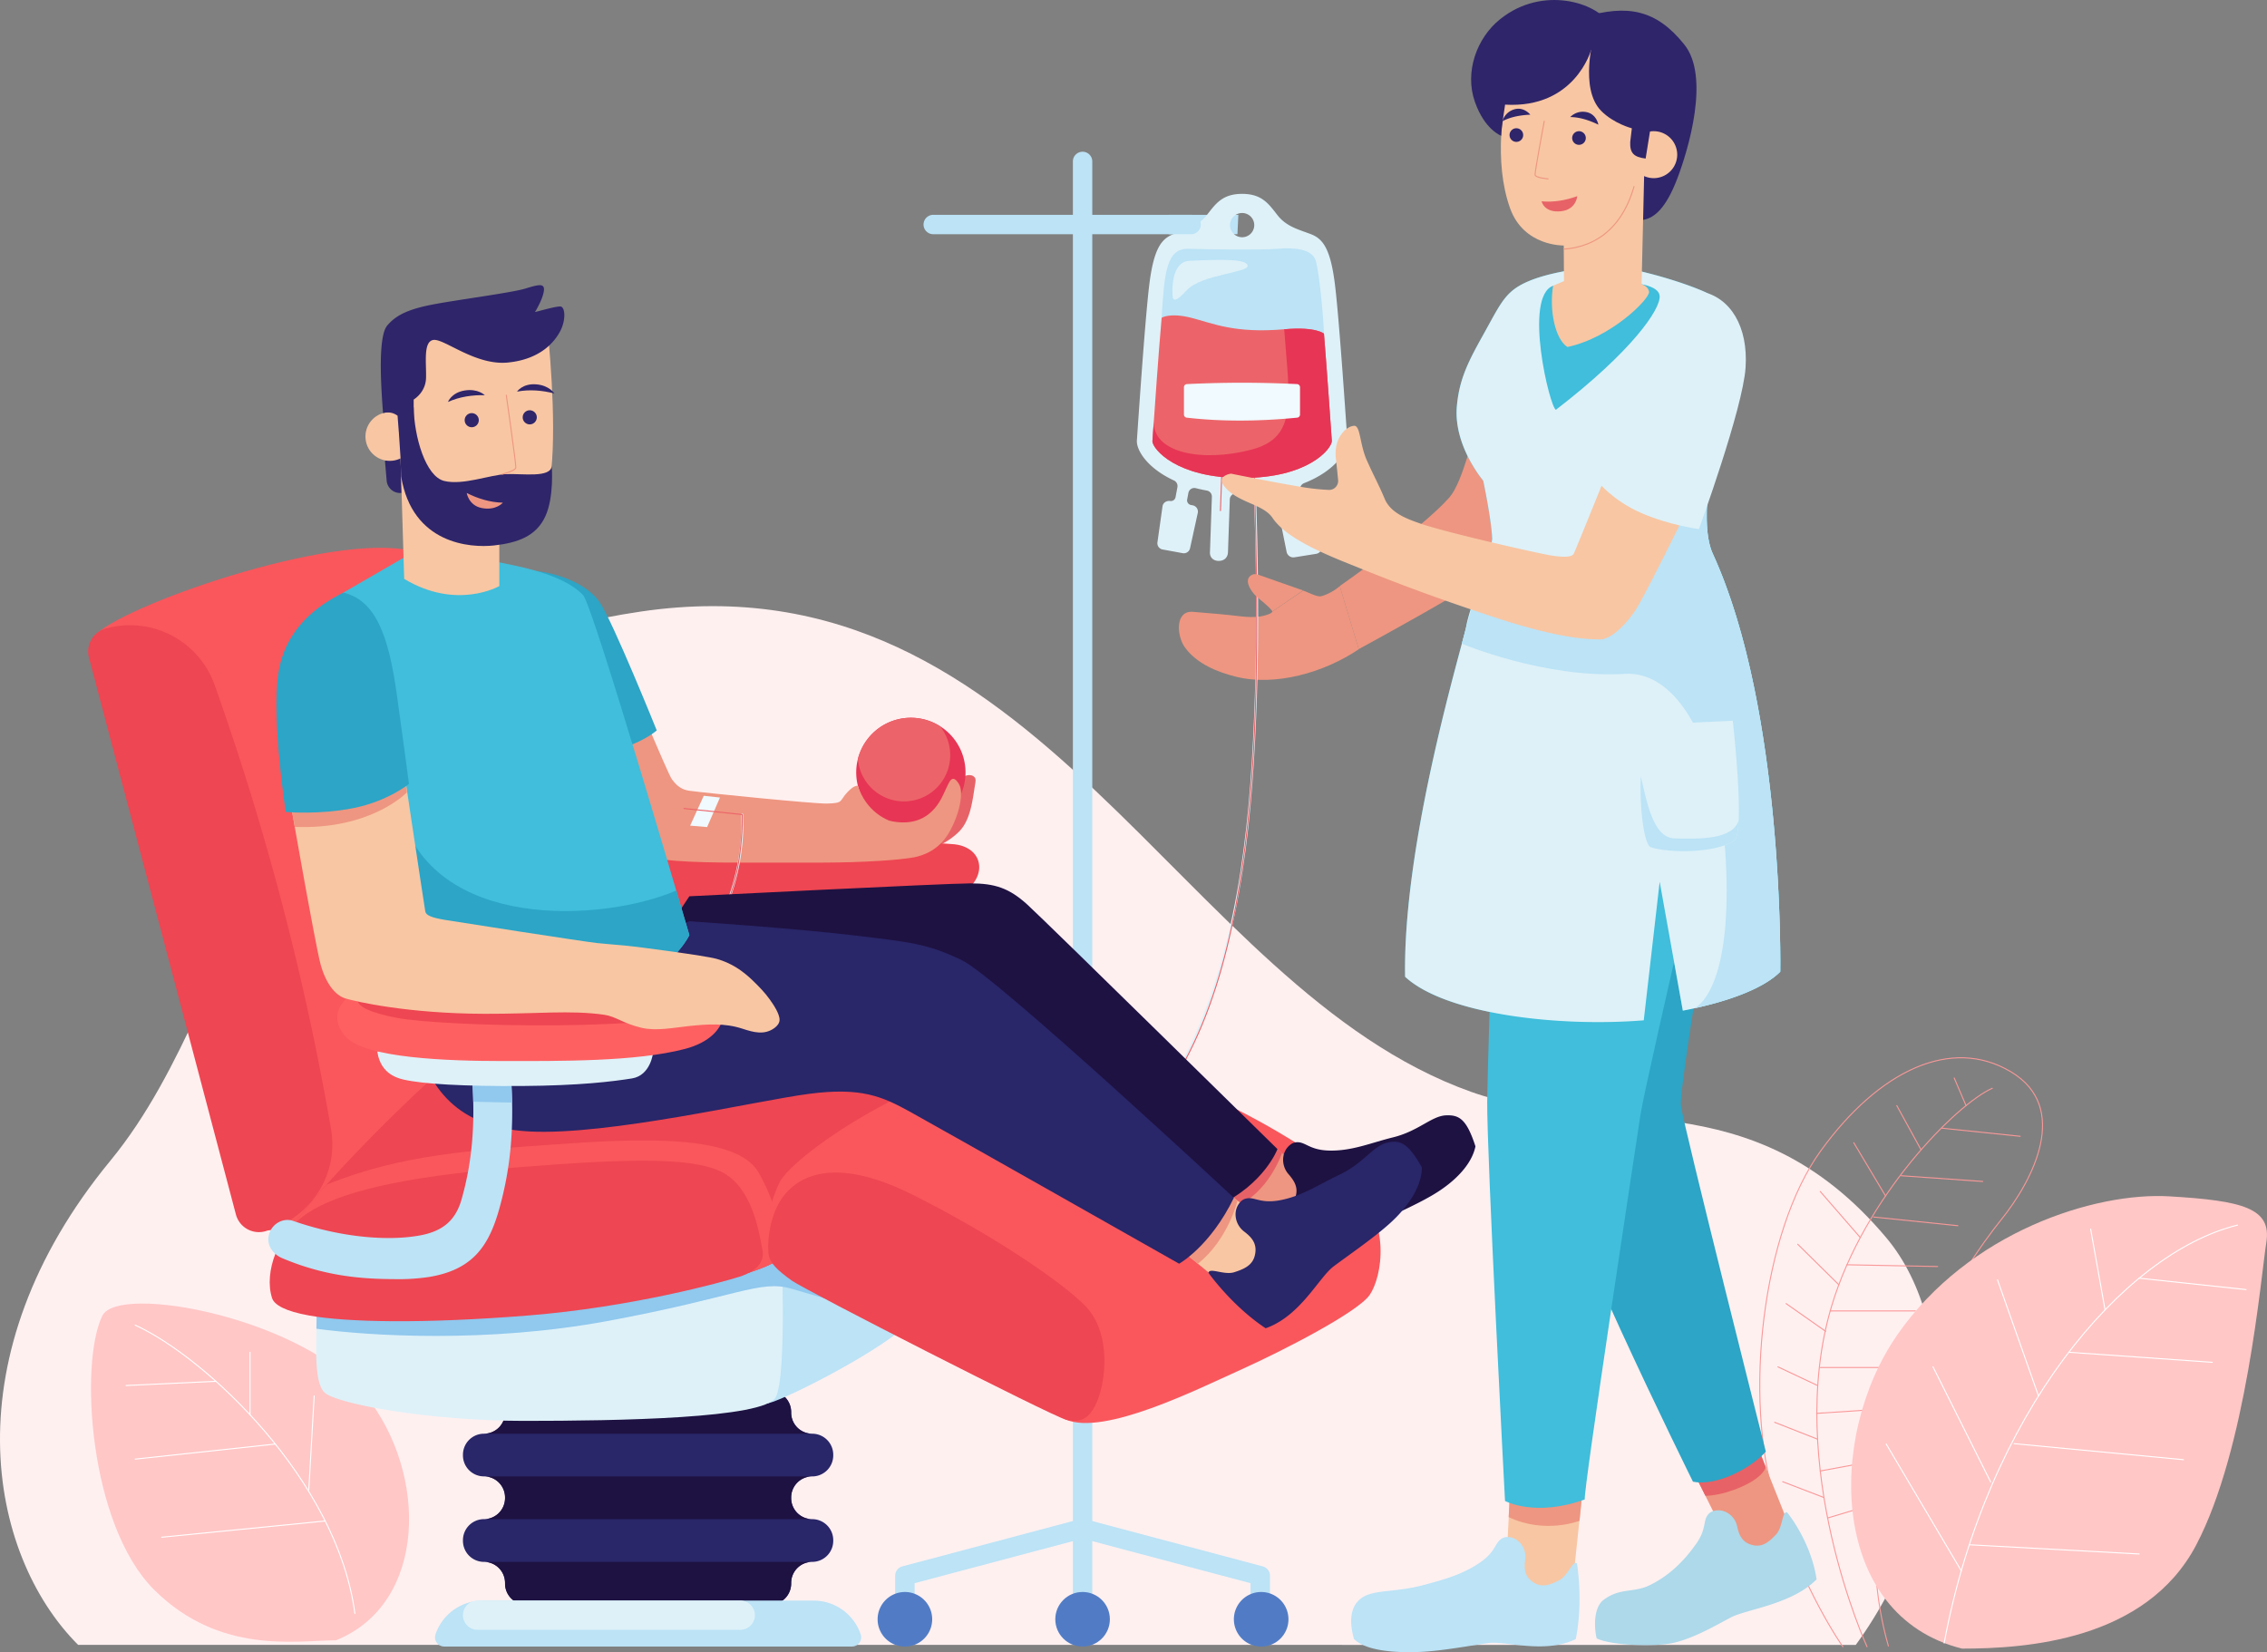 <svg id="Layer_1" data-name="Layer 1" xmlns="http://www.w3.org/2000/svg" xmlns:xlink="http://www.w3.org/1999/xlink" viewBox="0 0 2206.64 1608.35"><rect x="0" y="0" width="2206.64" height="1608.35" fill="#808080" stroke="none"/><defs><style>.cls-1{fill:#f8c6a3;}.cls-2{fill:#fff0f0;}.cls-11,.cls-12,.cls-25,.cls-3,.cls-5{fill:none;stroke-linecap:round;}.cls-3{stroke:#f99898;stroke-linejoin:round;}.cls-4{fill:#ffc7c6;}.cls-5{stroke:#fff;}.cls-11,.cls-12,.cls-25,.cls-5{stroke-miterlimit:10;}.cls-6{fill:#ee9681;}.cls-7{fill:#bce3f6;}.cls-8{fill:#517cc5;}.cls-9{fill:#def1f8;}.cls-10{fill:#ec6469;}.cls-11{stroke:#ec6469;}.cls-12{stroke:#def1f8;stroke-width:2px;}.cls-13{fill:#e73555;}.cls-14{fill:#f0faff;}.cls-15{fill:#e76266;}.cls-16{fill:#ee4652;}.cls-17{fill:#2ca5c6;}.cls-18{fill:#292669;}.cls-19{fill:#1e1242;}.cls-20{fill:#90c8ee;}.cls-21{fill:#f9575c;}.cls-22{fill:#40bedb;}.cls-23{fill:#2f256a;}.cls-24{clip-path:url(#clip-path);}.cls-25{stroke:#ee9681;}.cls-26{fill:#fe6061;}.cls-27{fill:#add9ea;}.cls-28{clip-path:url(#clip-path-2);}</style><clipPath id="clip-path" transform="translate(-201.18 -391.65)"><path class="cls-1" d="M735.55,726.91c3.49,39.61,8.73,122.89-4.66,154.92S687.21,915,687.21,915v47.18s-41.35,23.87-92.6-7l-3.83-126.54s-9.86-88.08,3.83-101.77S661,666.92,735.55,726.91Z"/></clipPath><clipPath id="clip-path-2" transform="translate(-201.18 -391.65)"><path class="cls-1" d="M1673.3,457.88c-9.73,34.33-18.35,91.6-2.25,136.5,13.4,37.35,52.23,36.25,52.23,36.25l.33,44.48s19.7,36.66,75.32-1.07l3.5-149.16s19.46-49.67,6.64-63.22S1746.72,402.09,1673.3,457.88Z"/></clipPath></defs><path class="cls-2" d="M277.2,1992.9c-88.31-88.46-124.85-281.52,31.4-471.3C453.08,1346.11,437.27,1044.05,824.88,987s522.83,365.83,808.26,467.55c127.64,45.49,272.29-14.69,404,141.89,73.44,87.26,66.28,264.86-29.61,396.51Z" transform="translate(-201.18 -391.65)"/><path class="cls-3" d="M1995,1994.74s-39.24-55.07-66-142c-31-100.77-12.41-262.35,44.47-340.81s127.2-111.5,185.12-76.88,21.94,105.06-9.89,144.44S1985.05,1803.65,2039.26,1994" transform="translate(-201.18 -391.65)"/><path class="cls-3" d="M2140.39,1451.09c-34.32,15.07-124.48,104.9-156.54,212.63-46,154.71,34.64,331,34.64,331" transform="translate(-201.18 -391.65)"/><line class="cls-3" x1="1966.39" y1="1106.15" x2="1890.26" y2="1098.29"/><line class="cls-3" x1="1929.89" y1="1150.13" x2="1850.56" y2="1144.55"/><line class="cls-3" x1="1905.71" y1="1193.21" x2="1823.82" y2="1184.77"/><line class="cls-3" x1="1797.81" y1="1231.23" x2="1886.07" y2="1232.94"/><line class="cls-3" x1="1781.49" y1="1276.15" x2="1864.31" y2="1276.15"/><line class="cls-3" x1="1771.78" y1="1331.27" x2="1846.29" y2="1331.27"/><line class="cls-3" x1="1768.23" y1="1375.89" x2="1827.09" y2="1372.04"/><line class="cls-3" x1="1771.78" y1="1431.97" x2="1817.31" y2="1423.59"/><line class="cls-3" x1="1778.94" y1="1477.73" x2="1817.31" y2="1466.28"/><line class="cls-3" x1="1775.36" y1="1457.83" x2="1735.24" y2="1442.42"/><line class="cls-3" x1="1769.16" y1="1401.03" x2="1727.42" y2="1384.6"/><line class="cls-3" x1="1769.16" y1="1348.78" x2="1730.61" y2="1330.62"/><line class="cls-3" x1="1776.96" y1="1295.97" x2="1738.55" y2="1269.03"/><line class="cls-3" x1="1869.93" y1="1119.34" x2="1846.29" y2="1076.31"/><line class="cls-3" x1="1835.34" y1="1164.22" x2="1804.43" y2="1112.45"/><line class="cls-3" x1="1810.75" y1="1204.74" x2="1771.78" y2="1159.89"/><line class="cls-3" x1="1789.86" y1="1250.68" x2="1749.89" y2="1211.26"/><line class="cls-3" x1="1913.69" y1="1076.31" x2="1902.16" y2="1049.4"/><path class="cls-4" d="M2111,1996.55c61.5,0,178.84-7.57,227.88-100.81s63-261.33,68.3-294.63-22.77-40.63-94.57-44.84-194.91,34.17-264.71,134.94S1983,1964.69,2111,1996.55Z" transform="translate(-201.18 -391.65)"/><path class="cls-5" d="M2379.18,1584.24c-112,27.62-244.19,184.51-285.58,406.84" transform="translate(-201.18 -391.65)"/><line class="cls-5" x1="2186.26" y1="1255.4" x2="2082.2" y2="1244.31"/><line class="cls-5" x1="2034.98" y1="1196.51" x2="2049.01" y2="1275.16"/><line class="cls-5" x1="1944.31" y1="1245.9" x2="1984.23" y2="1358.94"/><line class="cls-5" x1="2153.41" y1="1326.19" x2="2013.85" y2="1316.42"/><line class="cls-5" x1="1881.56" y1="1330.62" x2="1937.64" y2="1442.63"/><line class="cls-5" x1="2125.34" y1="1421" x2="1960.5" y2="1405.39"/><line class="cls-5" x1="2082.2" y1="1512.79" x2="1916.78" y2="1503.8"/><line class="cls-5" x1="1836.01" y1="1405.76" x2="1909.06" y2="1529.16"/><path class="cls-6" d="M1695.8,669.89c-41.33,13.51-56.94,175.48-83.87,206.06s-106.69,86.24-106.69,86.24l18.51,61.37s122.35-66.45,138.33-81.47,56.54-118.82,56.54-118.82Z" transform="translate(-201.18 -391.65)"/><path class="cls-6" d="M1439.57,987c-.08.41-.45,1.21-2.15,2-12.16,5.35-25.05,3-38.31,1.55s-24.32-2.16-36.6-3.28c-17.7-1.61-16.12,23.33-8,34.57,11.47,15.94,31.64,24.14,50.13,28.68,37.91,9.32,85.4-4,119.16-26.87l-18.51-61.37c-7.66,6.63-17.54,10.15-19.62,9.94-5.22-.5-11-3.91-16-5.67" transform="translate(-201.18 -391.65)"/><path class="cls-4" d="M528.21,1988.48c-38.13,0-112.84,14.39-176.77-49s-73-221.58-50.62-267c15.67-31.71,196.24,2.27,256.62,78.07S617.08,1952.56,528.21,1988.48Z" transform="translate(-201.18 -391.65)"/><path class="cls-5" d="M332.79,1681.66c68.37,31.13,196.73,150.95,213.8,280.59" transform="translate(-201.18 -391.65)"/><line class="cls-5" x1="122.73" y1="1348.78" x2="210.2" y2="1344.68"/><line class="cls-5" x1="243.38" y1="1316.42" x2="243.38" y2="1377.25"/><line class="cls-5" x1="131.61" y1="1420.43" x2="267.98" y2="1405.76"/><line class="cls-5" x1="305.8" y1="1358.94" x2="300.58" y2="1450.3"/><line class="cls-5" x1="157.36" y1="1496.46" x2="316.54" y2="1480.66"/><path class="cls-7" d="M1254.94,1960.67h0a9.44,9.44,0,0,0,9.44-9.43V548.8a9.44,9.44,0,0,0-9.44-9.44h0a9.44,9.44,0,0,0-9.44,9.44V1951.24A9.44,9.44,0,0,0,1254.94,1960.67Z" transform="translate(-201.18 -391.65)"/><path class="cls-7" d="M1405.66,619.66H1109.57a9.44,9.44,0,0,1-9.44-9.44h0a9.44,9.44,0,0,1,9.44-9.44h297" transform="translate(-201.18 -391.65)"/><path class="cls-7" d="M1082,1953.71a9.45,9.45,0,0,0,9.45-9.45v-11.38l165.93-44.12a9.45,9.45,0,0,0-4.86-18.27l-173,46a9.45,9.45,0,0,0-7,9.13v18.64A9.45,9.45,0,0,0,1082,1953.71Z" transform="translate(-201.18 -391.65)"/><path class="cls-7" d="M1427.89,1953.71a9.46,9.46,0,0,0,9.46-9.45v-18.64a9.46,9.46,0,0,0-7-9.13l-173-46a9.45,9.45,0,0,0-4.86,18.27l165.93,44.12v11.38A9.45,9.45,0,0,0,1427.89,1953.71Z" transform="translate(-201.18 -391.65)"/><circle class="cls-8" cx="1053.76" cy="1576.32" r="26.56"/><path class="cls-8" d="M1055.43,1968a26.56,26.56,0,1,0,26.56-26.56A26.56,26.56,0,0,0,1055.43,1968Z" transform="translate(-201.18 -391.65)"/><path class="cls-8" d="M1455.33,1968a26.56,26.56,0,1,1-26.56-26.56A26.56,26.56,0,0,1,1455.33,1968Z" transform="translate(-201.18 -391.65)"/><path class="cls-9" d="M1347.27,865.81l-1.84,9.84a4.61,4.61,0,0,1-5.17,3.72c-3.59-.5-7,1.59-7.52,5.19l-4.93,35a6.18,6.18,0,0,0,5,7l19.56,3.59a6.2,6.2,0,0,0,7.17-4.78l7.52-34.36a6.21,6.21,0,0,0-4.9-7.42l-1.75-.33a4.6,4.6,0,0,1-3.67-5.37l1.18-6.35a5.85,5.85,0,0,1,7.38-4.62q5,1.27,10.5,2.27a5.94,5.94,0,0,1,5,6l-1.85,53.42c-.53,5.66,3.29,9.06,8.45,9.06,5.72,0,8.89-3.61,9.06-8.45l1.78-51.46a5.91,5.91,0,0,1,6-5.72q2.93.1,6,.1a194.45,194.45,0,0,0,30.37-2.27c1.87-.29,4.37-.78,6.7-1.25,3.7-.76,7.07,1,7.54,4l.85,5.46a5,5,0,0,1-3.91,5.63c-3.83.77-6.54,4.13-5.77,7.95l7.52,37.25a6.67,6.67,0,0,0,7.59,5.27l21.11-3.36a6.67,6.67,0,0,0,5.57-7.41l-4.68-37.55a6.66,6.66,0,0,0-7.62-5.77l-1.9.29a5,5,0,0,1-5.65-4.14l-1.22-7.81a6,6,0,0,1,3.81-6.44c30.56-12,42.84-31.58,42.12-41.64-1.08-15.1-7.55-113.22-11.86-149.87s-11.86-46.37-23.72-50.9-23.72-7.33-32.35-18.36-15.09-20.84-34.5-20.84-25.88,9.81-34.51,20.84-20.48,13.82-32.34,18.36-19.41,14.24-23.72,50.9-10.79,134.77-11.86,149.87c-.67,9.35,9.94,26.94,36,39A6,6,0,0,1,1347.27,865.81Zm51.17-255a11.8,11.8,0,1,1,11.8,11.79A11.8,11.8,0,0,1,1398.44,610.77Z" transform="translate(-201.18 -391.65)"/><path class="cls-7" d="M1331.86,701c2.68-44.19,4.77-67.88,26.37-67.18s71,1.36,86.38,0,33.81-.19,37.3,11.65,7.35,53.33,8,71-49.18,23.44-91.48,24S1331.86,701,1331.86,701Z" transform="translate(-201.18 -391.65)"/><path class="cls-10" d="M1489.92,716.45c2.82,34.55,5.63,75.48,7,95l.69,9.66c-.66,7.91-23.18,35.87-87.34,35.87s-86.69-28-87.35-35.55l.69-10c1.55-22.53,5.06-73.59,8.28-110.45,0,0,7.93-5.22,28.69,0s41.91,15.52,91.21,11.16C1482.19,709.46,1489.92,716.45,1489.92,716.45Z" transform="translate(-201.18 -391.65)"/><line class="cls-11" x1="1187.96" y1="497.06" x2="1189.34" y2="458.31"/><path class="cls-12" d="M1146,1559.65c101.88-3.05,176.53-65.62,217.42-156,46.67-103.2,56.46-221.84,60.18-333.64,2.24-67.57,1.16-135.2-.9-202.76" transform="translate(-201.18 -391.65)"/><path class="cls-11" d="M1421.94,847.91c3.32,122.7,5.6,255.39-9,369.21-12.87,100.32-40.11,214.71-118.35,285.42-41,37.09-93.78,55.48-148.69,57.11" transform="translate(-201.18 -391.65)"/><path class="cls-13" d="M1322.89,821.42l.69-10c.21-3.07.46-6.72.74-10.75-2.26,32.15,47.2,41.25,95,28.69,45.51-11.94,36.92-48.31,31.86-117.19l.53,0c30.43-2.69,38.16,4.3,38.16,4.3,2.82,34.55,5.63,75.48,7,95l.69,9.66c-.66,7.91-23.18,35.87-87.34,35.87S1323.55,829,1322.89,821.42Z" transform="translate(-201.18 -391.65)"/><path class="cls-14" d="M1356.31,798.23c34.42,3.95,70.36,3.64,107.51,0a3.07,3.07,0,0,0,2.76-3V768.61a3.06,3.06,0,0,0-2.91-3.05q-53.58-2.64-107.16,0a3.05,3.05,0,0,0-2.9,3.05v26.58A3.05,3.05,0,0,0,1356.31,798.23Z" transform="translate(-201.18 -391.65)"/><path class="cls-9" d="M1358.78,645.56c33.3-1.55,56.38-1.78,56.82,4.88s-44.84,8.44-59,23.53-14.21,9.77-14.21,0S1345,646.2,1358.78,645.56Z" transform="translate(-201.18 -391.65)"/><path class="cls-6" d="M1469.59,966.46,1427.3,951.6c-2.2-.77-4.63-1.54-6.79-.66-10.12,4.13-1.42,16.73,3.42,21.14,4.26,3.88,11.28,9,14.89,13.51.26.32.84.95.75,1.36" transform="translate(-201.18 -391.65)"/><path class="cls-15" d="M1083.65,1194.19c13.76,1.11,28.61-3.44,38.19-15,5.63-6.76,8.37-15.53,11.9-23.51,1.15-2.61,2.38-5.31,4.55-7.17a9.69,9.69,0,0,1,7.79-2.17,5.63,5.63,0,0,1,4.14,2.54c.85,1.53.58,3.42.3,5.15-2.65,15.84-4.26,36.09-16.31,47.69-11,10.54-23.08,15.62-37.85,19.4" transform="translate(-201.18 -391.65)"/><path class="cls-13" d="M1141,1143.59a53.2,53.2,0,1,1-53.2-53.21A53.2,53.2,0,0,1,1141,1143.59Z" transform="translate(-201.18 -391.65)"/><path class="cls-10" d="M1087.78,1090.38a53.17,53.17,0,0,0-51.53,40.19,45,45,0,1,0,80-31.85A52.92,52.92,0,0,0,1087.78,1090.38Z" transform="translate(-201.18 -391.65)"/><path class="cls-16" d="M826,1208.38c-36.92,0-61.13,26.4-39,50.22,19.15,20.62,98.68,23.42,153.17,23.42s129,.73,176.78-11.78,47.07-53,13.2-56.7S826,1208.38,826,1208.38Z" transform="translate(-201.18 -391.65)"/><path class="cls-6" d="M1089.87,1226.47c-8.69,1.31-18.91,2.35-31,3.12-41.32,2.62-67.64,1.59-133.23,1.81-57.07.19-87.82-2.48-95.79-7-15.43-8.81-55.61-61-65.21-75.08-14-20.54-46.77-175.66-46.77-175.66l22.92-20.13c29.22,11.75,37.65,21,47.16,42,21.11,46.55,63.38,150.53,67.5,155.09,2.24,2.49,6.3,9.41,16.86,10.83,16.57,2.25,121,12.67,133.43,12.45,17.29-.32,12-2.52,20.44-11.23,3-3.11,6.35-6.13,9.88-6.15,8.32,24.43,26.62,34.61,42.31,37.5" transform="translate(-201.18 -391.65)"/><path class="cls-17" d="M723.7,947.57c20.36,2.4,48.62,11.82,61.4,30.66s55.35,124.48,55.35,124.48-23.05,20.86-72.84,24.89Z" transform="translate(-201.18 -391.65)"/><polygon class="cls-14" points="685.01 774.69 671.76 803.73 688.3 805.14 700.8 776.38 685.01 774.69"/><path class="cls-6" d="M1089.87,1226.47c10.76-2,25.23-7.6,34.84-23.89s15.29-39,9.81-47.84c-6.76-10.89-9.43-1.36-12.84,5.43s-13.92,39.45-54.35,30.57Z" transform="translate(-201.18 -391.65)"/><path class="cls-12" d="M923.69,1184.63c4.2,125.92-99.56,234.35-227.75,224.76" transform="translate(-201.18 -391.65)"/><path class="cls-11" d="M695.94,1409.39c76.18,3.83,143.46-28.68,188.16-92,17.17-24.28,26.66-45.35,33.12-71.94,5.8-23.87,6.82-52.6,6.47-60.86L867,1178.72" transform="translate(-201.18 -391.65)"/><path class="cls-18" d="M651.8,1808.44v-.62a20.48,20.48,0,0,1,20.49-20.48h0a20.5,20.5,0,0,0,20.49-20.49v-.62a20.49,20.49,0,0,1,20.49-20.49H950.78a20.5,20.5,0,0,1,20.49,20.49v.62a20.49,20.49,0,0,0,20.49,20.49h0a20.48,20.48,0,0,1,20.48,20.48v.62a20.48,20.48,0,0,1-20.48,20.49h0a20.49,20.49,0,0,0-20.49,20.49v.61a20.49,20.49,0,0,0,20.49,20.49h0a20.49,20.49,0,0,1,20.48,20.49v.62a20.49,20.49,0,0,1-20.48,20.49h0a20.49,20.49,0,0,0-20.49,20.49v.61a20.49,20.49,0,0,1-20.49,20.49H713.27a20.49,20.49,0,0,1-20.49-20.49v-.61a20.49,20.49,0,0,0-20.49-20.49h0a20.49,20.49,0,0,1-20.49-20.49V1891a20.49,20.49,0,0,1,20.49-20.49h0A20.49,20.49,0,0,0,692.78,1850v-.61a20.49,20.49,0,0,0-20.49-20.49h0A20.49,20.49,0,0,1,651.8,1808.44Z" transform="translate(-201.18 -391.65)"/><path class="cls-19" d="M991.76,1870.52H672.29A20.49,20.49,0,0,0,692.78,1850v-.61a20.49,20.49,0,0,0-20.49-20.49H991.76a20.49,20.49,0,0,0-20.49,20.49v.61A20.49,20.49,0,0,0,991.76,1870.52Z" transform="translate(-201.18 -391.65)"/><path class="cls-19" d="M672.29,1787.34a20.5,20.5,0,0,0,20.49-20.49v-.62a20.47,20.47,0,0,1,20.35-20.47H950.92a20.47,20.47,0,0,1,20.35,20.47v.62a20.49,20.49,0,0,0,20.49,20.49H672.29Z" transform="translate(-201.18 -391.65)"/><path class="cls-19" d="M971.27,1932.61v.61a20.49,20.49,0,0,1-20.49,20.49H713.27a20.49,20.49,0,0,1-20.49-20.49v-.61a20.49,20.49,0,0,0-20.49-20.49H991.76A20.49,20.49,0,0,0,971.27,1932.61Z" transform="translate(-201.18 -391.65)"/><path class="cls-7" d="M670.89,1949.8H993.15a48.37,48.37,0,0,1,45.81,32.86h0a9,9,0,0,1-8.51,11.87H633.6a9,9,0,0,1-8.52-11.87h0A48.37,48.37,0,0,1,670.89,1949.8Z" transform="translate(-201.18 -391.65)"/><path class="cls-9" d="M666,1978.25H921.75A14.22,14.22,0,0,0,936,1964h0a14.22,14.22,0,0,0-14.22-14.23H666A14.23,14.23,0,0,0,651.8,1964h0A14.22,14.22,0,0,0,666,1978.25Z" transform="translate(-201.18 -391.65)"/><path class="cls-7" d="M948.91,1757.74c20.23-5.14,115.26-54.06,138.65-80l-8.92-100.73h-288l-277.76,96.86Z" transform="translate(-201.18 -391.65)"/><path class="cls-9" d="M509.65,1654c0,40.22-4.28,82.52,7.57,93.4s101,27.46,193.6,27.46,234.07-2.34,245.38-22.89,5.42-154.41,5.42-154.41Z" transform="translate(-201.18 -391.65)"/><path class="cls-20" d="M509.14,1685.14c.22-10.13.51-20.7.51-31.14l91.05-10.71,189.94-66.23h267.78l21.5,100.73s-77.36-22.61-108.34-31.61-53,8.16-179.91,31.61C674.91,1699.37,559.74,1692.09,509.14,1685.14Z" transform="translate(-201.18 -391.65)"/><path class="cls-21" d="M292,1011.54c24.26-29.12,233-102.82,310.85-83.43s160.55,448.37,160.55,448.37-182.07,205.85-301.81,213C461.65,1583.23,292,1011.54,292,1011.54Z" transform="translate(-201.18 -391.65)"/><path class="cls-16" d="M303.76,1003.68h0a87.37,87.37,0,0,1,106.4,55A2618.34,2618.34,0,0,1,523.41,1491c7,40.6-15.85,80.47-54.2,95.51l-7.58,3a23.15,23.15,0,0,1-30.84-15.65l-143-541.93A23.16,23.16,0,0,1,303.76,1003.68Z" transform="translate(-201.18 -391.65)"/><path class="cls-16" d="M930.44,1630.53c23.61-7.66,37.17-15,64.37-40.37s149-153,165.19-169.14,3.66-88.77-78.5-91-290.09.34-358.11,33.38S498.44,1559.71,485,1588,930.44,1630.53,930.44,1630.53Z" transform="translate(-201.18 -391.65)"/><path class="cls-21" d="M485,1588c3.39-7.13,15.93-22.88,33.86-43,73.77-30.13,145.64-33.75,220.82-39.19,84.66-6.12,178.5-10.2,199.92,27.3,16.19,28.34,23.76,59.42,22.88,83-10.18,6.41-19.77,10.38-32.06,14.37C930.44,1630.53,471.59,1616.23,485,1588Z" transform="translate(-201.18 -391.65)"/><path class="cls-16" d="M466,1655.31c-8.05-24.78,5.5-63.66,34.67-82.78s86.25-35,202.39-44.33,179.43-10.4,205.8,7.41,31.67,59.74,34.33,72-5.31,21.5-21.9,26.81-104.8,29.75-206.34,37.87-176.07,6.63-212.82,0C479,1668.15,468.13,1662,466,1655.31Z" transform="translate(-201.18 -391.65)"/><path class="cls-21" d="M1238.73,1773.65c37.46,15.78,127.67-29.47,169.61-48.33,41.42-18.62,114.2-56.11,126-73s22.29-71.75-17.7-108.73S1336.25,1421,1227.5,1418.25,972.08,1515,959.44,1543.64s-14.2,48-10.05,69.5Z" transform="translate(-201.18 -391.65)"/><path class="cls-16" d="M949.39,1613.14c-1.35-7.65-.69-35.82,13.25-55.46s48.45-42.2,126.76-3,144.69,84.59,167.92,108,21.23,64.56,13.93,87.13-17.92,27.87-32.52,23.89-253-125.59-266.8-135.39C957,1627.65,950.8,1621.1,949.39,1613.14Z" transform="translate(-201.18 -391.65)"/><path class="cls-6" d="M1479.81,1541.11l-35.19-30.82L1388.7,1556l32.55,26.12s21.77-3.34,39.81-17.92S1479.81,1541.11,1479.81,1541.11Z" transform="translate(-201.18 -391.65)"/><path class="cls-15" d="M1444.62,1510.29l4.42,3.88s-13.17,39.82-46.84,52.68L1388.7,1556Z" transform="translate(-201.18 -391.65)"/><path class="cls-19" d="M1413.4,1567.31c2-5.14,14.53,5.48,24.63,4.39s18.77-3,23-12.06c5-10.73.41-18-5.69-25-7.52-8.56-7-22.39,2.29-29a10.44,10.44,0,0,1,4.56-1.93c9.6-1.29,12.62,7.45,32.62,8,22.37.58,41.14-7.67,62.15-12.82,25.23-6.19,37.65-20.93,51.8-21.48,12.88-.51,20,3.75,28.59,30.2-3.61,17.78-20.24,34.67-41,47-18.85,11.26-46.3,22.8-62.46,30.58s-41,40.93-76.57,45.9C1429.34,1603.34,1413.4,1567.31,1413.4,1567.31Z" transform="translate(-201.18 -391.65)"/><path class="cls-19" d="M872.18,1264.17s249.71-12.56,273.57-12.56,37.67,4.59,55.25,20.5,243.62,238.18,243.62,238.18-12.56,33.91-57.77,55.26L1100.54,1348.3l-289.14,7.49Z" transform="translate(-201.18 -391.65)"/><path class="cls-1" d="M1402.2,1557.69l32.43,25.35c.43,40.54-18.47,59.54-47.75,55L1349.07,1607Z" transform="translate(-201.18 -391.65)"/><path class="cls-6" d="M1402.2,1557.69l3.55,2.78s-9.19,38.15-38.6,61.38L1349.07,1607Z" transform="translate(-201.18 -391.65)"/><path class="cls-18" d="M604.31,1396.51c11.42,46.45,35.07,92.53,112,96.6s220.6-29.82,272.1-36.59,71.82,2.71,98.93,17.61,261.56,147.72,261.56,147.72,30.25-16.73,53.29-64.16c0,0-230.83-215-264.71-231.28s-50.14-17.61-107.06-24.39-158.25-13.55-158.25-13.55Z" transform="translate(-201.18 -391.65)"/><path class="cls-18" d="M1377.47,1630.72c1-5.45,15.32,2.51,25-.56s17.8-6.68,20.13-16.35c2.76-11.5-3.15-17.75-10.5-23.35-9.06-6.91-11.3-20.56-3.47-28.84a10.39,10.39,0,0,1,4.09-2.79c9.16-3.16,13.85,4.82,33.55,1.38,22-3.85,38.82-15.64,58.4-24.84,23.51-11,32.78-27.94,46.54-31.28,12.53-3,20.36-.27,34,24,0,18.15-13,38-30.88,54.2-16.26,14.76-40.89,31.49-55.2,42.3s-32.13,48.22-66,60.11C1400.2,1662.9,1377.47,1630.72,1377.47,1630.72Z" transform="translate(-201.18 -391.65)"/><path class="cls-22" d="M687.21,939.09c16,3.42,61.84,10.86,81.6,31.93,9.9,10.56,103.37,330.92,103.37,330.92s-41.83,94.57-267.87,94.57l-50.57-167.74L535.36,968.55,594,934.65S671.16,935.67,687.21,939.09Z" transform="translate(-201.18 -391.65)"/><path class="cls-17" d="M872.18,1301.93s-5-17-12.72-43.31c-72.19,30.81-237.69,40-268.88-77.88,0,0-31.44,31.09-38.62,22.88l1.78,25.15,50.57,167.74C830.35,1396.51,872.18,1301.93,872.18,1301.93Z" transform="translate(-201.18 -391.65)"/><path class="cls-23" d="M575.9,840.3l1.64,19.22a13.17,13.17,0,0,0,14.53,12h0L591,834.86Z" transform="translate(-201.18 -391.65)"/><path class="cls-1" d="M735.55,726.91c3.49,39.61,8.73,122.89-4.66,154.92S687.21,915,687.21,915v47.18s-41.35,23.87-92.6-7l-3.83-126.54s-9.86-88.08,3.83-101.77S661,666.92,735.55,726.91Z" transform="translate(-201.18 -391.65)"/><g class="cls-24"><path class="cls-25" d="M690,918.52c-28.81,3.55-77.69-6.65-85.7-60.43" transform="translate(-201.18 -391.65)"/></g><circle class="cls-1" cx="379.42" cy="424.94" r="23.71"/><path class="cls-23" d="M588.16,796.33l1.18,15.42h14.5V780.87a.49.49,0,0,1,.23-.42c1.6-1,11.25-7.6,11.78-20.44.57-14-3.15-36.31,7.43-37.45s40.88,25.15,72.33,22S740.78,724.84,746.5,714s4.86-24,0-24-17.72,3.72-24.59,5.44c0,0,7.15-11.44,8.58-20s-4.86-6.86-18-2.86-63.75,10.58-88.34,15.16S587,698,578.11,708.55s-6.39,55.31-4.09,85.26C580.6,792.18,584.86,794,588.16,796.33Z" transform="translate(-201.18 -391.65)"/><circle class="cls-23" cx="459.17" cy="409.04" r="6.88"/><circle class="cls-23" cx="515.64" cy="406.26" r="6.88"/><path class="cls-23" d="M637.22,782.94c11.44-5.12,23.79-6.85,35.84-6.59,0,0-6.65-6.67-19.59-4.56S637.22,782.94,637.22,782.94Z" transform="translate(-201.18 -391.65)"/><path class="cls-23" d="M603.84,788.14c.47,28.45,11.51,67.39,29.82,71.75s44.18-5.95,60-6.67c16-.73,43.73,4,44.54-8,0,0,2.63,30.16-6.31,49.32s-26.82,25.55-49.81,28.1-79.61-1.25-90.47-67.26l-.53-17.54-1.72-26.1Z" transform="translate(-201.18 -391.65)"/><path class="cls-6" d="M690.65,881c-12.53-.29-24.42-4-35.19-9.44,0,0,1.88,12.24,14.77,14.68C684.12,888.88,690.65,881,690.65,881Z" transform="translate(-201.18 -391.65)"/><path class="cls-23" d="M704.44,772.89c12.31-2.36,24.72-1.2,36.39,1.82,0,0-4.94-8-18-8.93S704.44,772.89,704.44,772.89Z" transform="translate(-201.18 -391.65)"/><path class="cls-25" d="M694,776.35s9.62,67.33,9.26,70.55S690,853.22,690,853.22" transform="translate(-201.18 -391.65)"/><path class="cls-7" d="M592.16,1636.9c-31.41,0-69.81-.79-116.24-20.43-9.61-4.06-15.75-13.44-12.81-23.46s13.6-16.23,23.46-12.81c49.11,17,94.63,19.56,124,14,21.86-4.17,34.12-14.67,39.91-35.06,10.53-37.13,13.61-74.54,10-121.3a18.91,18.91,0,0,1,37.7-2.93c4,51.42.5,92.92-11.31,134.54-10.29,36.25-26.43,58.44-68.07,65.32A202.32,202.32,0,0,1,592.16,1636.9Z" transform="translate(-201.18 -391.65)"/><path class="cls-20" d="M660.48,1437.8c.71,9.14,1.16,17.82,1.36,26.32,11.49.32,24,.61,37.75.83-.19-9.7-.6-19.64-1.41-30.08,0-.32-.13-.61-.17-.92l-37.34-.4A18.75,18.75,0,0,0,660.48,1437.8Z" transform="translate(-201.18 -391.65)"/><path class="cls-9" d="M568.38,1415.1c1.92,12.63,8.35,23.53,25.58,27.49,18.78,4.33,58.56,6.66,115.56,6.26,56-.38,88.36-4.41,106.77-7.36s20.6-25.15,20.6-25.15Z" transform="translate(-201.18 -391.65)"/><path class="cls-26" d="M576.94,1350.92c-36.93,0-61.13,26.4-39,50.21,19.14,20.63,98.67,23.42,153.16,23.42s129,.74,176.78-11.78,47.07-53,13.2-56.7S576.94,1350.92,576.94,1350.92Z" transform="translate(-201.18 -391.65)"/><path class="cls-16" d="M568.27,1351.48c-24,8-32.76,21,19,31,45.48,8.77,269.27,14.27,316.78-10.94Z" transform="translate(-201.18 -391.65)"/><path class="cls-1" d="M809.23,1312.11c-4.06-.36-22-1.86-27-2.42-13.48-1.5-134.11-20.23-147.6-22.48s-18.73-4.49-19.48-8.24-25.41-168.33-25.41-168.33l-110.45,36.2s28.72,165.1,34,183.83,14.23,30,24.28,33,60.57,14.73,135.5,14.91c51.35.12,83-3.75,116,.89,11.69,1.64,18.05,8.31,36.41,12.69,14.42,3.45,31.69-.14,46.17-1.64,18-1.87,34.78-3.13,52.22,2.57,10.57,3.46,21.23,6.53,31.11-.67,2.57-1.88,4.91-4.58,5-7.77.19-6.2-6.2-15.34-9.63-20.17-4.58-6.44-10.15-12.14-15.79-17.65-10.66-10.43-21.7-17.79-36.1-21.82C888.22,1322.12,822.72,1313.33,809.23,1312.11Z" transform="translate(-201.18 -391.65)"/><path class="cls-6" d="M589.76,1110.64l7.45,52.4s-34.58,36.52-109,33.58l-8.95-49.78Z" transform="translate(-201.18 -391.65)"/><path class="cls-17" d="M535.36,968.55c-23.86,12-56.55,34-63.29,78.91s7.24,134.6,7.24,134.6,32.21,3,65.93-3.75,54-23.55,54-23.55-6.21-47.21-11.91-87.64C579.26,1009.72,566.58,976,535.36,968.55Z" transform="translate(-201.18 -391.65)"/><path class="cls-7" d="M1338.75,600.78h21.82a9.44,9.44,0,0,1,9.44,9.44h0a9.44,9.44,0,0,1-9.44,9.44h-21.82" transform="translate(-201.18 -391.65)"/><path class="cls-6" d="M1911.69,1799.25l28.87,72.36s-2.1,31.89-25.48,35.41-46.45-44.29-46.45-44.29l-19.58-39.18Z" transform="translate(-201.18 -391.65)"/><path class="cls-15" d="M1849.05,1823.55l12.1,24.21s14.13.59,35.45-8.86S1920,1820,1920,1820l-8.29-20.77Z" transform="translate(-201.18 -391.65)"/><path class="cls-27" d="M1940.75,1863.94c-5.09-1.36-4.06,14.21-10.63,21.3s-13,12.61-22.23,10.69c-11-2.29-14-9.91-15.84-18.51-2.27-10.6-13.12-18.07-23.42-14.69a9.85,9.85,0,0,0-4.05,2.39c-6.44,6.61-1.48,13.88-12.43,29.44-12.25,17.41-26.59,31.12-45.06,40.19-15.81,7.77-29.19,2.23-45.23,14.53-8.87,6.81-9.5,24.54-6.55,37.37,15.63,7.34,58.48,7.92,74.24,4.43,20.4-4.52,41.44-17,56.56-24.93s59.31-12.62,83.28-37C1964,1892,1940.75,1863.94,1940.75,1863.94Z" transform="translate(-201.18 -391.65)"/><path class="cls-17" d="M1902.66,1050.77s-68.06,396.6-65.32,417.19S1920,1804.84,1920,1804.84c-16.33,17.88-49.79,33.72-70.93,29.22,0,0-139.64-281.69-145.79-340.19-8.46-80.44,0-449.25,0-449.25Z" transform="translate(-201.18 -391.65)"/><path class="cls-1" d="M1741.4,1844.55l-8,76.15s-12.82,29.28-36,24.65-28.64-57.43-28.64-57.43l2.19-43.37Z" transform="translate(-201.18 -391.65)"/><path class="cls-6" d="M1741.4,1844.55l-2.72,27.53s-33.48,13.35-69-3.56l1.21-24Z" transform="translate(-201.18 -391.65)"/><path class="cls-22" d="M1662.08,1048.88s-12.81,362.65-13.29,414.72,17.34,389.21,17.34,389.21,29.1,16,77.6-1.46c-1.33-9.17,49-339.31,54.18-373.93s95.85-421.66,95.85-421.66Z" transform="translate(-201.18 -391.65)"/><path class="cls-7" d="M1736.17,1913.55c-4.33-3-8.65,12-17.23,16.42s-16.48,7.46-24.55,2.5c-9.58-5.89-9.79-14.07-8.6-22.78,1.46-10.75-6.2-21.45-17-21.77a9.88,9.88,0,0,0-4.63.87c-8.3,4-6.1,12.55-21.69,23.47-17.43,12.21-36.14,17.19-56,22.49-24.71,6.59-44.18,4.59-56.34,10.4-10.09,4.82-18.16,16.5-11.06,42,12.21,12.21,42.5,13.65,65.44,12.57,20.88-1,48.71-6.26,65.61-8.58s54,10.9,84.86-3.84C1742.46,1950.51,1736.17,1913.55,1736.17,1913.55Z" transform="translate(-201.18 -391.65)"/><path class="cls-22" d="M1884.8,716.47A42.87,42.87,0,0,0,1859,675.12c-23.41-10-54.25-18.27-71.64-21.69-26.09-5.12-71.42,1.34-95.91,11s-28.47,20.66-45.3,50.9c-14.83,26.65-24.52,44.29-26.92,72-3.32,38.27,25.68,72.27,25.68,72.27S1653,898,1653.6,916c.29,8.18-22.2,68.2-25,84.3-3.26,18.68-62.11,208.87-59.73,342.23,39.6,36.61,149.5,49.08,232.3,42.39L1816.67,1250l22.52,125.5c43-8.2,78.45-21.39,94.84-37.91,0,0,4.32-254-65.64-406.8-15.37-33.55,3.06-114.49,10.77-144.58a119.88,119.88,0,0,0,3.66-24.41Z" transform="translate(-201.18 -391.65)"/><path class="cls-22" d="M1879.16,786.23c1-3.78,1.73-7.61,2.33-11.45-.61,1.34-79.34,174.72-114.66,197.4s-133.69,12.76-133.69,12.76l-9.05,33.33s81.17,34.21,158.87,29.36c50.79-3.17,94.33,68.95,98.56,192.47,3.61,105.63-23,128.59-30.75,133,37.74-8.27,68.37-20.5,83.26-35.51,0,0,4.32-254-65.64-406.8C1853,897.26,1871.45,816.32,1879.16,786.23Z" transform="translate(-201.18 -391.65)"/><path class="cls-22" d="M1798.83,1097.51l89-4.26s12.38,109.28,1.45,116.8c-17.43,12-62.09,12.43-81,6.48C1794.73,1212.28,1798.83,1097.51,1798.83,1097.51Z" transform="translate(-201.18 -391.65)"/><path class="cls-22" d="M1889.25,1210c2.59-1.78,3.86-9.32,4.31-19.73h0c-5.69,18.1-35.19,18.4-62.71,17.51-20.77-.67-27-36.75-32.52-60.39-1.56,25.67,2.53,66.78,9.9,69.1C1827.16,1222.48,1871.82,1222,1889.25,1210Z" transform="translate(-201.18 -391.65)"/><path class="cls-22" d="M1799.06,668.38s17,2.37,17.59,11.48c.88,12.72-26.37,53.27-101,110.72-6-2.31-31.86-109.91-2.72-120.79Z" transform="translate(-201.18 -391.65)"/><path class="cls-9" d="M1884.8,716.47A42.87,42.87,0,0,0,1859,675.12c-23.41-10-54.25-18.27-71.64-21.69-26.09-5.12-71.42,1.34-95.91,11s-28.47,20.66-45.3,50.9c-14.83,26.65-24.52,44.29-26.92,72-3.32,38.27,25.68,72.27,25.68,72.27S1653,898,1653.6,916c.29,8.18-22.2,68.2-25,84.3-3.26,18.68-62.11,208.87-59.73,342.23,39.6,36.61,149.5,49.08,232.3,42.39L1816.67,1250l22.52,125.5c43-8.2,78.45-21.39,94.84-37.91,0,0,4.32-254-65.64-406.8-15.37-33.55,3.06-114.49,10.77-144.58a119.88,119.88,0,0,0,3.66-24.41Z" transform="translate(-201.18 -391.65)"/><path class="cls-7" d="M1879.16,786.23c1-3.78,1.73-7.61,2.33-11.45-.61,1.34-79.34,174.72-114.66,197.4s-133.69,12.76-133.69,12.76l-9.05,33.33s81.17,34.21,158.87,29.36c50.79-3.17,94.33,68.95,98.56,192.47,3.61,105.63-23,128.59-30.75,133,37.74-8.27,68.37-20.5,83.26-35.51,0,0,4.32-254-65.64-406.8C1853,897.26,1871.45,816.32,1879.16,786.23Z" transform="translate(-201.18 -391.65)"/><path class="cls-9" d="M1798.83,1097.51l89-4.26s12.38,109.28,1.45,116.8c-17.43,12-62.09,12.43-81,6.48C1794.73,1212.28,1798.83,1097.51,1798.83,1097.51Z" transform="translate(-201.18 -391.65)"/><path class="cls-7" d="M1889.25,1210c2.59-1.78,3.86-9.32,4.31-19.73h0c-5.69,18.1-35.19,18.4-62.71,17.51-20.77-.67-27-36.75-32.52-60.39-1.56,25.67,2.53,66.78,9.9,69.1C1827.16,1222.48,1871.82,1222,1889.25,1210Z" transform="translate(-201.18 -391.65)"/><path class="cls-22" d="M1799.06,668.38s17,2.37,17.59,11.48c.88,12.72-26.37,53.27-101,110.72-6-2.31-31.86-109.91-2.72-120.79Z" transform="translate(-201.18 -391.65)"/><path class="cls-1" d="M1780.27,814.47s-45.5,113.19-47.31,116.34-9.06,3.61-21.91,1.58S1608,909.86,1583.42,901.23c-12.18-4.29-28.53-9.94-34.39-23.92s-11.12-23.3-17.44-37.61c-7-15.76-6.15-33.82-12.3-33.54-7.57.34-20.07,11.54-17.81,31.83,1,8.91,1.7,15.91,2.18,21a8.76,8.76,0,0,1-9.22,9.57,215.87,215.87,0,0,1-23.82-2.46c-25.41-4.07-71.17-13.35-71.17-13.35s-18,2.2-2.87,16.28c13.44,12.52,34.65,14.11,43.21,26.74s26.83,25.47,68.54,42.38,78.18,31.49,145.86,53.87,94.12,21.8,104.09,22.11,24-12.45,34.4-27.78S1855,864.24,1855,864.24Z" transform="translate(-201.18 -391.65)"/><path class="cls-9" d="M1856.88,675.38c28.52,5.55,46.08,34,43.4,74.16s-45.41,157.14-45.41,157.14-28.42-3.51-56.28-15.71-42.22-30.58-42.22-30.58,31.2-81.63,43.78-115.5C1818,696.82,1828.48,676,1856.88,675.38Z" transform="translate(-201.18 -391.65)"/><path class="cls-23" d="M1800.53,605.7c11.36-1.88,22.42-11.89,33.2-40s32.14-99.13,7-130.58c-27.34-34.25-55.28-39.29-97.47-27V605.7Z" transform="translate(-201.18 -391.65)"/><path class="cls-1" d="M1673.3,457.88c-9.73,34.33-18.35,91.6-2.25,136.5,13.4,37.35,52.23,36.25,52.23,36.25l.33,44.48s19.7,36.66,75.32-1.07l3.5-149.16s19.46-49.67,6.64-63.22S1746.72,402.09,1673.3,457.88Z" transform="translate(-201.18 -391.65)"/><g class="cls-28"><path class="cls-25" d="M1711.36,634.27c30.26,1.78,65.64-10.18,80.35-61" transform="translate(-201.18 -391.65)"/></g><path class="cls-1" d="M1833.72,542.85a22.85,22.85,0,1,0-23.48,22.21A22.86,22.86,0,0,0,1833.72,542.85Z" transform="translate(-201.18 -391.65)"/><path class="cls-25" d="M1704.3,509.66s-9.17,49-8.91,52.1,12.66,4,12.66,4" transform="translate(-201.18 -391.65)"/><path class="cls-23" d="M1744.75,526.18a6.63,6.63,0,1,0-6.82,6.45A6.63,6.63,0,0,0,1744.75,526.18Z" transform="translate(-201.18 -391.65)"/><path class="cls-23" d="M1683.8,523.32a6.63,6.63,0,1,0-6.82,6.44A6.64,6.64,0,0,0,1683.8,523.32Z" transform="translate(-201.18 -391.65)"/><path class="cls-23" d="M1757,513c-8.69-4.18-18.11-7.34-27.38-7.4a17.12,17.12,0,0,1,15.71-4.82C1755.24,502.7,1757,513,1757,513Z" transform="translate(-201.18 -391.65)"/><path class="cls-23" d="M1690.74,503.28c-9.48.44-19.1,2.1-27.14,6.38a16.82,16.82,0,0,1,11.34-11.5C1684.4,495.17,1690.74,503.28,1690.74,503.28Z" transform="translate(-201.18 -391.65)"/><path class="cls-15" d="M1701.72,587.62c12,1.15,23.84-1.08,34.75-5,0,0-1,12.92-15.54,14.64C1704.14,599.23,1701.72,587.62,1701.72,587.62Z" transform="translate(-201.18 -391.65)"/><path class="cls-23" d="M1807.28,519.37,1803,546c-11.18-1.43-15.5-5-15-16.21l1.58-13.26s-17.58-4.46-29.91-17c-21.49-21.85-7-72.57-7-72.57s13.83-8.31,45.29,15S1817,507.91,1807.28,519.37Z" transform="translate(-201.18 -391.65)"/><path class="cls-23" d="M1749.83,440.51s-15.72,57-83.64,53c0,0-3.68,23.51-3.79,30.29,0,0-16.14-5.75-25.68-33.24-10-28.69,1.66-61.88,24.74-80.32,41.55-33.19,93.87-15.53,105.37,3.67l-8.78,20.58Z" transform="translate(-201.18 -391.65)"/><path class="cls-1" d="M1726.83,729.45c-12-7.77-17.78-35.89-13.89-59.66l15-6.38,71.17,5s6.52,1.78,7.2,7.33C1807.09,682.57,1769.28,720.54,1726.83,729.45Z" transform="translate(-201.18 -391.65)"/></svg>
